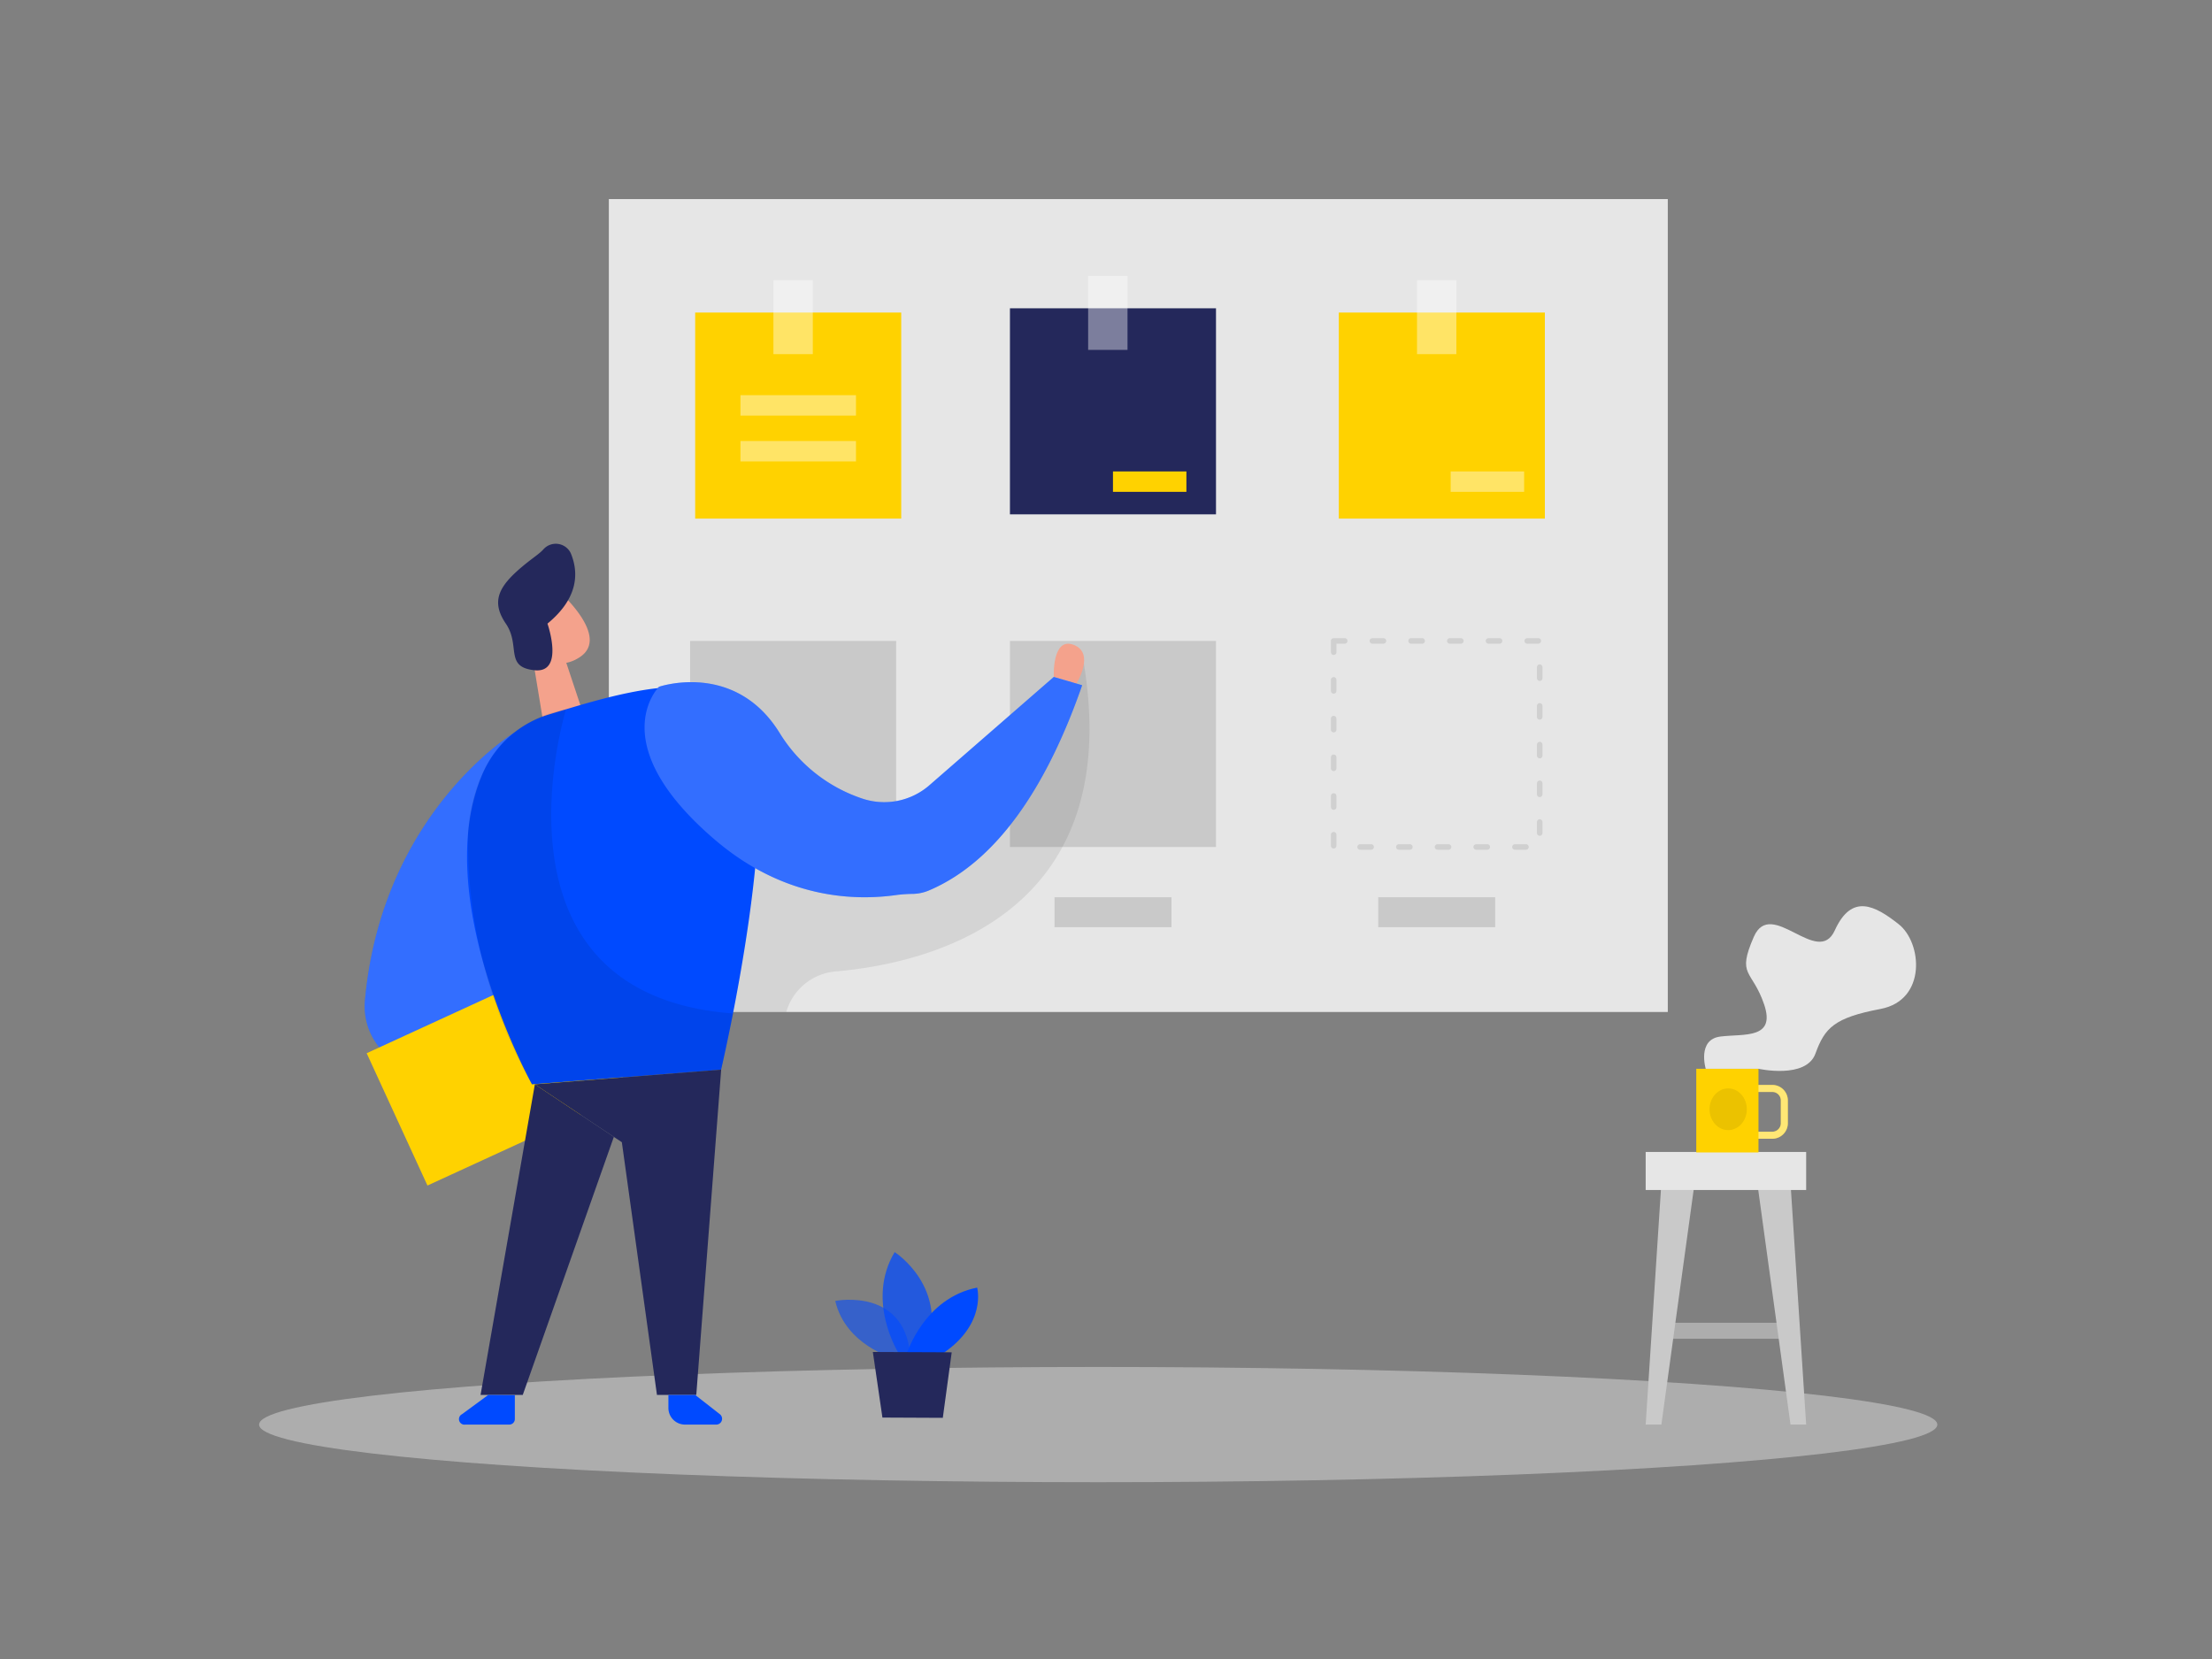 <svg id="Layer_1" data-name="Layer 1" xmlns="http://www.w3.org/2000/svg" viewBox="0 0 400 300"><rect x="0" y="0" width="400" height="300" fill="#808080" stroke="none"/><title>#70_notes_twocolour</title><ellipse cx="198.59" cy="257.61" rx="151.74" ry="10.42" fill="#e6e6e6" opacity="0.45"/><rect x="110.1" y="36" width="191.49" height="147" fill="#e6e6e6"/><path d="M161.45,245.55s-8.55-2.34-10.41-10.3c0,0,13.25-2.68,13.63,11Z" fill="#004aff" opacity="0.58"/><path d="M162.5,244.7s-6-9.45-.72-18.28c0,0,10.08,6.4,5.6,18.3Z" fill="#004aff" opacity="0.73"/><path d="M164,244.71s3.16-10,12.7-11.87c0,0,1.79,6.48-6.18,11.89Z" fill="#004aff"/><polygon points="157.84 244.48 159.57 256.34 170.49 256.39 172.1 244.54 157.84 244.48" fill="#24285b"/><rect x="182.63" y="55.75" width="37.26" height="37.26" fill="#24285b"/><rect x="196.77" y="49.91" width="7.12" height="13.36" fill="#fff" opacity="0.4"/><rect x="242.1" y="56.52" width="37.26" height="37.26" fill="#ffd200"/><rect x="241.17" y="115.9" width="37.26" height="37.26" fill="none" stroke="#c9c9c9" stroke-linecap="round" stroke-linejoin="round" stroke-dasharray="2 5" opacity="0.76"/><rect x="182.63" y="115.9" width="37.26" height="37.26" fill="#c9c9c9"/><rect x="124.79" y="115.9" width="37.26" height="37.26" fill="#c9c9c9"/><rect x="256.24" y="50.68" width="7.12" height="13.36" fill="#fff" opacity="0.4"/><rect x="125.71" y="56.52" width="37.26" height="37.26" fill="#ffd200"/><rect x="139.86" y="50.68" width="7.12" height="13.36" fill="#fff" opacity="0.4"/><path d="M140.67,139l-14.74.4L121.08,183h21.1a10.19,10.19,0,0,1,8.89-7.33C167.45,174.26,203.5,166,196,120h0L176,143.35l-19.8,10.33Z" opacity="0.08"/><polygon points="102.4 119.85 105.2 128.26 98.55 132.49 96.15 117.92 102.4 119.85" fill="#f4a28c"/><path d="M93.87,109.79a5.24,5.24,0,0,1,8.66-1.45c2.83,3,6.24,7.83,2.38,10.45-5.91,4-11.33-3.48-11.33-3.48A9.61,9.61,0,0,1,93.87,109.79Z" fill="#f4a28c"/><path d="M98.19,115s-1.51-1.27-2.2.53,2,2.67,2.79,1.76S98.19,115,98.19,115Z" fill="#f4a28c"/><path d="M92.89,132.57S69.08,147,66,180.83a11.73,11.73,0,0,0,8.89,12.54l27.91,6.73Z" fill="#004aff"/><path d="M92.89,132.57S69.08,147,66,180.83a11.73,11.73,0,0,0,8.89,12.54l27.91,6.73Z" fill="#fff" opacity="0.2"/><rect x="69.97" y="180.83" width="40.27" height="26.33" transform="translate(-72.78 55.36) rotate(-24.68)" fill="#ffd200"/><path d="M99,112.77s3.14,9-2.34,8.43-2.47-4.43-5.19-8.43-1.29-6.71,2.86-10.22c1.9-1.61,3.18-2.36,3.94-3.22a3,3,0,0,1,4.94.7C104.65,103.49,104.66,108.11,99,112.77Z" fill="#24285b"/><path d="M87.39,139.65a19.14,19.14,0,0,1,12-10.49c10.18-3.06,29.52-9.48,35.23.05,7.82,13-4.22,64.22-4.22,64.22L96.2,196.08S77.38,162.14,87.39,139.65Z" fill="#004aff"/><polygon points="130.41 193.43 125.91 252.25 118.8 252.25 112.45 206.55 96.72 196.08 130.41 193.43" fill="#24285b"/><polygon points="96.72 196.08 86.9 252.25 94.53 252.25 111 205.59 96.72 196.08" fill="#24285b"/><path d="M102.36,128.27s-16,51.54,30.21,55l-2.16,10.2L96.2,196.08a88.92,88.92,0,0,1-11.55-45.51s.3-13.15,9.55-19A20.86,20.86,0,0,1,102.36,128.27Z" opacity="0.08"/><path d="M88.29,252.25l-4.74,3.48a1,1,0,0,0,.62,1.88H92.1a1,1,0,0,0,1-1v-4.32Z" fill="#004aff"/><path d="M125.71,252.25l4.46,3.48a1.05,1.05,0,0,1-.65,1.88h-5.65a3,3,0,0,1-3-3v-2.35Z" fill="#004aff"/><path d="M194.65,123.61s3.46-5.49-.49-7-3.6,5.78-3.6,5.78Z" fill="#f4a28c"/><path d="M195.69,123.91l-5.13-1.5L168.06,142h0a12.45,12.45,0,0,1-12.27,2.36A27.88,27.88,0,0,1,141,132.57c-8.09-13.12-21.83-8.38-21.83-8.38s-10.35,10.21,10.16,27.71c12.25,10.44,24.78,11.1,32.9,9.93a27.3,27.3,0,0,1,3-.19,7.89,7.89,0,0,0,2.78-.63,30.27,30.27,0,0,0,3.18-1.58h0C179.55,154.68,188.53,144.49,195.69,123.91Z" fill="#004aff"/><path d="M195.69,123.91l-5.13-1.5L168.06,142h0a12.45,12.45,0,0,1-12.27,2.36A27.88,27.88,0,0,1,141,132.57c-8.09-13.12-21.83-8.38-21.83-8.38s-10.35,10.21,10.16,27.71c12.25,10.44,24.78,11.1,32.9,9.93a27.3,27.3,0,0,1,3-.19,7.89,7.89,0,0,0,2.78-.63,30.27,30.27,0,0,0,3.18-1.58h0C179.55,154.68,188.53,144.49,195.69,123.91Z" fill="#fff" opacity="0.2"/><rect x="133.9" y="71.46" width="20.89" height="3.69" fill="#fff" opacity="0.4"/><rect x="262.33" y="85.25" width="13.28" height="3.69" fill="#fff" opacity="0.4"/><rect x="201.26" y="85.25" width="13.28" height="3.69" fill="#ffd200"/><rect x="133.9" y="79.75" width="20.89" height="3.69" fill="#fff" opacity="0.4"/><rect x="249.23" y="162.25" width="21.15" height="5.42" fill="#c9c9c9"/><rect x="190.69" y="162.25" width="21.15" height="5.42" fill="#c9c9c9"/><rect x="301.35" y="239.2" width="22.47" height="2.89" fill="#adadad"/><polygon points="300.43 213.9 297.59 257.61 300.43 257.61 306.44 213.9 300.43 213.9" fill="#c9c9c9"/><polygon points="323.78 213.9 326.61 257.61 323.78 257.61 317.77 213.9 323.78 213.9" fill="#c9c9c9"/><rect x="297.59" y="208.31" width="29.02" height="6.88" fill="#e6e6e6"/><path d="M320.49,205.92h-5.78v-1.27h5.78a1.54,1.54,0,0,0,1.54-1.54V199a1.54,1.54,0,0,0-1.54-1.54h-5.78v-1.27h5.78A2.81,2.81,0,0,1,323.3,199v4.13A2.81,2.81,0,0,1,320.49,205.92Z" fill="#ffd200"/><path d="M320.49,205.92h-5.78v-1.27h5.78a1.54,1.54,0,0,0,1.54-1.54V199a1.54,1.54,0,0,0-1.54-1.54h-5.78v-1.27h5.78A2.81,2.81,0,0,1,323.3,199v4.13A2.81,2.81,0,0,1,320.49,205.92Z" fill="#fff" opacity="0.46"/><rect x="306.74" y="193.27" width="11.25" height="15.13" fill="#ffd200"/><ellipse cx="312.51" cy="200.59" rx="3.37" ry="3.77" opacity="0.08"/><path d="M308.45,193.27s-1.59-5.3,2.65-5.83,10.08.53,7.9-5.84-5-5-1.85-12.2,11.56,5.63,14.64-1.16,7.32-4.45,11.56-1.11,5.09,13.73-3.29,15.32-10.08,3.41-11.77,8.07S318,193.27,318,193.27Z" fill="#e6e6e6"/></svg>